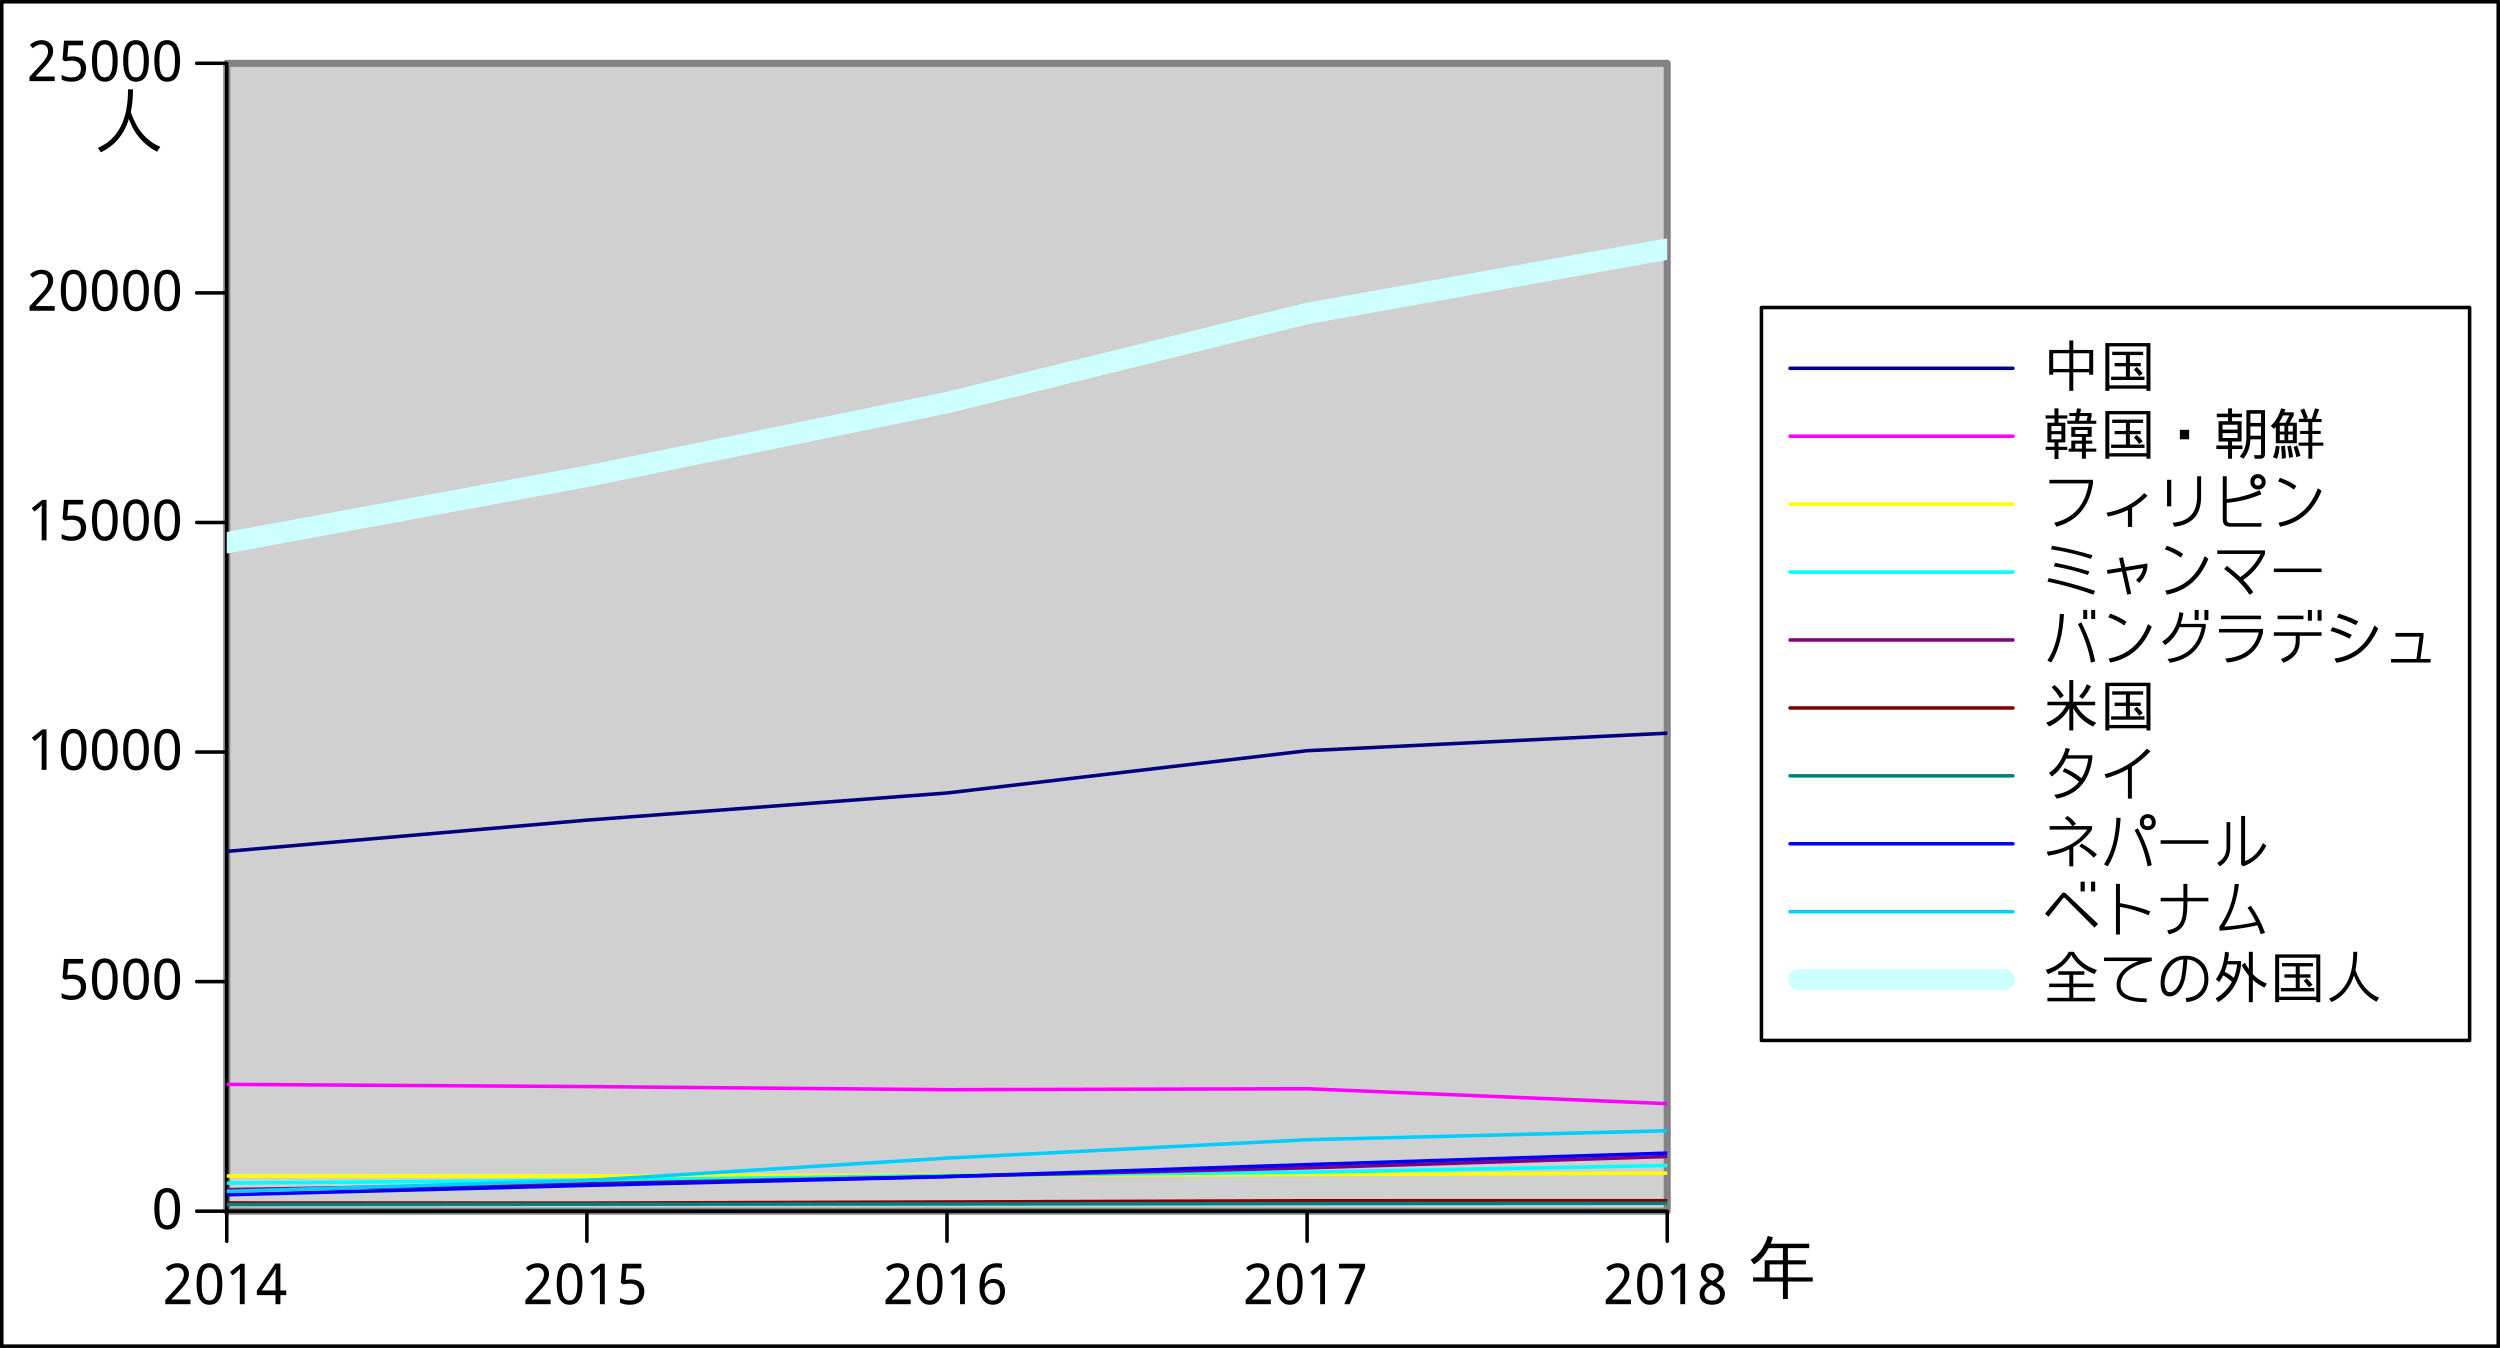 <?xml version="1.0" encoding="UTF-8"?>
<svg xmlns="http://www.w3.org/2000/svg" xmlns:xlink="http://www.w3.org/1999/xlink" width="353.318pt" height="190.5pt" viewBox="0 0 353.318 190.5" version="1.1">
<rect x="0" y="0" width="353.318" height="190.5" fill="#333333" stroke="none"/>
<defs>
<g>
<symbol overflow="visible" id="glyph0-0">
<path style="stroke:none;" d="M 0.75 -5.719 L 4.047 -5.719 L 4.047 0 L 0.75 0 Z M 1.156 -0.406 L 3.641 -0.406 L 3.641 -5.312 L 1.156 -5.312 Z M 1.156 -0.406 "/>
</symbol>
<symbol overflow="visible" id="glyph0-1">
<path style="stroke:none;" d="M 3.938 0 L 0.375 0 L 0.375 -0.609 L 1.75 -2.094 C 1.938 -2.312 2.109 -2.504 2.266 -2.672 C 2.422 -2.848 2.551 -3.02 2.656 -3.188 C 2.77 -3.352 2.852 -3.52 2.906 -3.688 C 2.969 -3.852 3 -4.035 3 -4.234 C 3 -4.391 2.973 -4.523 2.922 -4.641 C 2.879 -4.766 2.816 -4.863 2.734 -4.938 C 2.648 -5.02 2.551 -5.082 2.438 -5.125 C 2.332 -5.164 2.211 -5.188 2.078 -5.188 C 1.828 -5.188 1.602 -5.133 1.406 -5.031 C 1.207 -4.938 1.016 -4.812 0.828 -4.656 L 0.438 -5.125 C 0.539 -5.219 0.648 -5.305 0.766 -5.391 C 0.891 -5.473 1.02 -5.539 1.156 -5.594 C 1.289 -5.656 1.438 -5.703 1.594 -5.734 C 1.75 -5.773 1.91 -5.797 2.078 -5.797 C 2.328 -5.797 2.551 -5.758 2.75 -5.688 C 2.957 -5.613 3.129 -5.508 3.266 -5.375 C 3.41 -5.25 3.52 -5.094 3.594 -4.906 C 3.676 -4.719 3.719 -4.504 3.719 -4.266 C 3.719 -4.047 3.68 -3.832 3.609 -3.625 C 3.535 -3.426 3.438 -3.227 3.312 -3.031 C 3.195 -2.844 3.055 -2.648 2.891 -2.453 C 2.723 -2.266 2.539 -2.062 2.344 -1.844 L 1.25 -0.688 L 1.25 -0.656 L 3.938 -0.656 Z M 3.938 0 "/>
</symbol>
<symbol overflow="visible" id="glyph0-2">
<path style="stroke:none;" d="M 4.031 -2.859 C 4.031 -2.398 3.992 -1.988 3.922 -1.625 C 3.859 -1.258 3.754 -0.953 3.609 -0.703 C 3.461 -0.453 3.273 -0.258 3.047 -0.125 C 2.816 0.008 2.535 0.078 2.203 0.078 C 1.891 0.078 1.617 0.008 1.391 -0.125 C 1.172 -0.258 0.984 -0.453 0.828 -0.703 C 0.68 -0.953 0.57 -1.258 0.5 -1.625 C 0.426 -1.988 0.391 -2.398 0.391 -2.859 C 0.391 -3.328 0.422 -3.742 0.484 -4.109 C 0.547 -4.473 0.648 -4.781 0.797 -5.031 C 0.941 -5.281 1.129 -5.469 1.359 -5.594 C 1.586 -5.727 1.867 -5.797 2.203 -5.797 C 2.516 -5.797 2.785 -5.727 3.016 -5.594 C 3.242 -5.469 3.43 -5.281 3.578 -5.031 C 3.734 -4.781 3.848 -4.473 3.922 -4.109 C 3.992 -3.742 4.031 -3.328 4.031 -2.859 Z M 1.109 -2.859 C 1.109 -2.473 1.125 -2.133 1.156 -1.844 C 1.195 -1.551 1.258 -1.305 1.344 -1.109 C 1.438 -0.922 1.551 -0.773 1.688 -0.672 C 1.832 -0.578 2.004 -0.531 2.203 -0.531 C 2.398 -0.531 2.566 -0.578 2.703 -0.672 C 2.848 -0.766 2.961 -0.906 3.047 -1.094 C 3.141 -1.289 3.207 -1.535 3.25 -1.828 C 3.289 -2.129 3.312 -2.473 3.312 -2.859 C 3.312 -3.254 3.289 -3.598 3.25 -3.891 C 3.207 -4.18 3.141 -4.422 3.047 -4.609 C 2.961 -4.805 2.848 -4.953 2.703 -5.047 C 2.566 -5.141 2.398 -5.188 2.203 -5.188 C 2.004 -5.188 1.832 -5.141 1.688 -5.047 C 1.551 -4.953 1.438 -4.805 1.344 -4.609 C 1.258 -4.422 1.195 -4.18 1.156 -3.891 C 1.125 -3.598 1.109 -3.254 1.109 -2.859 Z M 1.109 -2.859 "/>
</symbol>
<symbol overflow="visible" id="glyph0-3">
<path style="stroke:none;" d="M 2.781 0 L 2.094 0 L 2.094 -3.562 C 2.094 -3.676 2.094 -3.797 2.094 -3.922 C 2.094 -4.055 2.094 -4.188 2.094 -4.312 C 2.102 -4.438 2.109 -4.555 2.109 -4.672 C 2.117 -4.785 2.125 -4.891 2.125 -4.984 C 2.082 -4.93 2.039 -4.891 2 -4.859 C 1.969 -4.828 1.93 -4.797 1.891 -4.766 C 1.859 -4.734 1.82 -4.695 1.781 -4.656 C 1.75 -4.625 1.707 -4.582 1.656 -4.531 L 1.078 -4.062 L 0.703 -4.547 L 2.188 -5.719 L 2.781 -5.719 Z M 2.781 0 "/>
</symbol>
<symbol overflow="visible" id="glyph0-4">
<path style="stroke:none;" d="M 4.25 -1.281 L 3.422 -1.281 L 3.422 0 L 2.734 0 L 2.734 -1.281 L 0.094 -1.281 L 0.094 -1.906 L 2.688 -5.75 L 3.422 -5.75 L 3.422 -1.938 L 4.25 -1.938 Z M 2.734 -1.938 L 2.734 -3.328 C 2.734 -3.473 2.734 -3.625 2.734 -3.781 C 2.734 -3.938 2.734 -4.094 2.734 -4.25 C 2.742 -4.406 2.754 -4.547 2.766 -4.672 C 2.773 -4.805 2.781 -4.922 2.781 -5.016 L 2.75 -5.016 C 2.727 -4.961 2.703 -4.898 2.672 -4.828 C 2.648 -4.766 2.617 -4.703 2.578 -4.641 C 2.547 -4.578 2.516 -4.516 2.484 -4.453 C 2.453 -4.398 2.422 -4.352 2.391 -4.312 L 0.781 -1.938 Z M 2.734 -1.938 "/>
</symbol>
<symbol overflow="visible" id="glyph0-5">
<path style="stroke:none;" d="M 2.125 -3.5 C 2.383 -3.5 2.625 -3.461 2.844 -3.391 C 3.07 -3.328 3.27 -3.223 3.438 -3.078 C 3.602 -2.941 3.734 -2.77 3.828 -2.562 C 3.922 -2.352 3.969 -2.109 3.969 -1.828 C 3.969 -1.535 3.922 -1.27 3.828 -1.031 C 3.742 -0.789 3.613 -0.586 3.438 -0.422 C 3.258 -0.266 3.039 -0.141 2.781 -0.047 C 2.531 0.035 2.238 0.078 1.906 0.078 C 1.77 0.078 1.633 0.07 1.5 0.062 C 1.375 0.051 1.254 0.031 1.141 0 C 1.023 -0.02 0.91 -0.051 0.797 -0.094 C 0.691 -0.133 0.598 -0.18 0.516 -0.234 L 0.516 -0.906 C 0.598 -0.844 0.695 -0.785 0.812 -0.734 C 0.926 -0.691 1.047 -0.656 1.172 -0.625 C 1.305 -0.594 1.438 -0.566 1.562 -0.547 C 1.695 -0.535 1.816 -0.531 1.922 -0.531 C 2.129 -0.531 2.312 -0.551 2.469 -0.594 C 2.633 -0.645 2.77 -0.723 2.875 -0.828 C 2.988 -0.93 3.078 -1.055 3.141 -1.203 C 3.203 -1.359 3.234 -1.539 3.234 -1.75 C 3.234 -2.125 3.117 -2.41 2.891 -2.609 C 2.66 -2.805 2.328 -2.906 1.891 -2.906 C 1.816 -2.906 1.738 -2.898 1.656 -2.891 C 1.57 -2.891 1.488 -2.883 1.406 -2.875 C 1.332 -2.863 1.254 -2.848 1.172 -2.828 C 1.098 -2.816 1.035 -2.805 0.984 -2.797 L 0.641 -3.031 L 0.844 -5.719 L 3.547 -5.719 L 3.547 -5.062 L 1.469 -5.062 L 1.312 -3.422 C 1.395 -3.441 1.504 -3.457 1.641 -3.469 C 1.773 -3.488 1.938 -3.5 2.125 -3.5 Z M 2.125 -3.5 "/>
</symbol>
<symbol overflow="visible" id="glyph0-6">
<path style="stroke:none;" d="M 0.438 -2.438 C 0.438 -2.719 0.453 -2.992 0.484 -3.266 C 0.516 -3.535 0.562 -3.789 0.625 -4.031 C 0.695 -4.281 0.789 -4.508 0.906 -4.719 C 1.031 -4.938 1.18 -5.125 1.359 -5.281 C 1.547 -5.445 1.77 -5.57 2.031 -5.656 C 2.289 -5.75 2.594 -5.797 2.938 -5.797 C 2.988 -5.797 3.039 -5.789 3.094 -5.781 C 3.156 -5.781 3.219 -5.773 3.281 -5.766 C 3.344 -5.766 3.398 -5.758 3.453 -5.75 C 3.516 -5.738 3.566 -5.727 3.609 -5.719 L 3.609 -5.109 C 3.516 -5.141 3.41 -5.16 3.297 -5.172 C 3.18 -5.191 3.07 -5.203 2.969 -5.203 C 2.727 -5.203 2.52 -5.176 2.344 -5.125 C 2.164 -5.07 2.008 -4.992 1.875 -4.891 C 1.75 -4.785 1.641 -4.66 1.547 -4.516 C 1.461 -4.379 1.395 -4.223 1.344 -4.047 C 1.289 -3.879 1.25 -3.695 1.219 -3.5 C 1.195 -3.312 1.18 -3.113 1.172 -2.906 L 1.219 -2.906 C 1.27 -3 1.332 -3.086 1.406 -3.172 C 1.477 -3.254 1.562 -3.32 1.656 -3.375 C 1.758 -3.438 1.875 -3.484 2 -3.516 C 2.125 -3.555 2.266 -3.578 2.422 -3.578 C 2.66 -3.578 2.879 -3.535 3.078 -3.453 C 3.285 -3.379 3.457 -3.27 3.594 -3.125 C 3.738 -2.977 3.848 -2.797 3.922 -2.578 C 4.004 -2.359 4.047 -2.113 4.047 -1.844 C 4.047 -1.539 4.004 -1.27 3.922 -1.031 C 3.836 -0.801 3.719 -0.602 3.562 -0.438 C 3.414 -0.27 3.234 -0.141 3.016 -0.047 C 2.805 0.035 2.57 0.078 2.312 0.078 C 2.051 0.078 1.805 0.023 1.578 -0.078 C 1.348 -0.18 1.148 -0.336 0.984 -0.547 C 0.816 -0.754 0.68 -1.016 0.578 -1.328 C 0.484 -1.641 0.438 -2.008 0.438 -2.438 Z M 2.297 -0.516 C 2.453 -0.516 2.594 -0.539 2.719 -0.594 C 2.852 -0.656 2.969 -0.738 3.062 -0.844 C 3.156 -0.945 3.227 -1.082 3.281 -1.25 C 3.332 -1.414 3.359 -1.613 3.359 -1.844 C 3.359 -2.02 3.332 -2.18 3.281 -2.328 C 3.238 -2.473 3.176 -2.598 3.094 -2.703 C 3.008 -2.805 2.898 -2.883 2.766 -2.938 C 2.641 -2.988 2.492 -3.016 2.328 -3.016 C 2.148 -3.016 1.988 -2.984 1.844 -2.922 C 1.695 -2.859 1.57 -2.781 1.469 -2.688 C 1.375 -2.594 1.297 -2.484 1.234 -2.359 C 1.18 -2.234 1.156 -2.109 1.156 -1.984 C 1.156 -1.805 1.176 -1.629 1.219 -1.453 C 1.27 -1.285 1.344 -1.129 1.438 -0.984 C 1.531 -0.848 1.648 -0.734 1.797 -0.641 C 1.941 -0.555 2.109 -0.516 2.297 -0.516 Z M 2.297 -0.516 "/>
</symbol>
<symbol overflow="visible" id="glyph0-7">
<path style="stroke:none;" d="M 1.094 0 L 3.297 -5.062 L 0.359 -5.062 L 0.359 -5.719 L 4.031 -5.719 L 4.031 -5.141 L 1.859 0 Z M 1.094 0 "/>
</symbol>
<symbol overflow="visible" id="glyph0-8">
<path style="stroke:none;" d="M 2.203 -5.797 C 2.422 -5.797 2.629 -5.766 2.828 -5.703 C 3.023 -5.648 3.195 -5.566 3.344 -5.453 C 3.488 -5.336 3.602 -5.191 3.688 -5.016 C 3.77 -4.848 3.812 -4.648 3.812 -4.422 C 3.812 -4.254 3.785 -4.098 3.734 -3.953 C 3.68 -3.816 3.609 -3.691 3.516 -3.578 C 3.43 -3.461 3.328 -3.359 3.203 -3.266 C 3.078 -3.18 2.941 -3.102 2.797 -3.031 C 2.941 -2.945 3.086 -2.852 3.234 -2.75 C 3.379 -2.656 3.508 -2.547 3.625 -2.422 C 3.738 -2.297 3.828 -2.156 3.891 -2 C 3.961 -1.852 4 -1.68 4 -1.484 C 4 -1.242 3.953 -1.023 3.859 -0.828 C 3.773 -0.641 3.656 -0.477 3.5 -0.344 C 3.344 -0.207 3.156 -0.102 2.938 -0.031 C 2.719 0.039 2.473 0.078 2.203 0.078 C 1.922 0.078 1.664 0.039 1.438 -0.031 C 1.219 -0.102 1.031 -0.203 0.875 -0.328 C 0.727 -0.461 0.613 -0.625 0.531 -0.812 C 0.457 -1 0.422 -1.211 0.422 -1.453 C 0.422 -1.648 0.445 -1.828 0.5 -1.984 C 0.562 -2.141 0.641 -2.281 0.734 -2.406 C 0.836 -2.531 0.957 -2.641 1.094 -2.734 C 1.227 -2.836 1.367 -2.926 1.516 -3 C 1.391 -3.07 1.27 -3.156 1.156 -3.25 C 1.051 -3.352 0.957 -3.461 0.875 -3.578 C 0.789 -3.691 0.723 -3.816 0.672 -3.953 C 0.629 -4.098 0.609 -4.258 0.609 -4.438 C 0.609 -4.664 0.648 -4.863 0.734 -5.031 C 0.816 -5.195 0.93 -5.336 1.078 -5.453 C 1.234 -5.566 1.406 -5.648 1.594 -5.703 C 1.789 -5.766 1.992 -5.797 2.203 -5.797 Z M 1.109 -1.453 C 1.109 -1.316 1.129 -1.188 1.172 -1.062 C 1.211 -0.945 1.273 -0.848 1.359 -0.766 C 1.453 -0.691 1.566 -0.629 1.703 -0.578 C 1.836 -0.535 2 -0.516 2.188 -0.516 C 2.375 -0.516 2.535 -0.535 2.672 -0.578 C 2.816 -0.629 2.938 -0.695 3.031 -0.781 C 3.125 -0.863 3.191 -0.961 3.234 -1.078 C 3.285 -1.203 3.312 -1.336 3.312 -1.484 C 3.312 -1.617 3.285 -1.738 3.234 -1.844 C 3.18 -1.957 3.109 -2.062 3.016 -2.156 C 2.922 -2.25 2.805 -2.336 2.672 -2.422 C 2.535 -2.504 2.383 -2.586 2.219 -2.672 L 2.109 -2.719 C 1.773 -2.562 1.523 -2.379 1.359 -2.172 C 1.191 -1.973 1.109 -1.734 1.109 -1.453 Z M 2.203 -5.203 C 1.922 -5.203 1.695 -5.133 1.531 -5 C 1.375 -4.863 1.297 -4.664 1.297 -4.406 C 1.297 -4.25 1.316 -4.117 1.359 -4.016 C 1.41 -3.91 1.473 -3.816 1.547 -3.734 C 1.629 -3.648 1.727 -3.57 1.844 -3.5 C 1.957 -3.438 2.082 -3.375 2.219 -3.312 C 2.344 -3.375 2.457 -3.438 2.562 -3.5 C 2.676 -3.57 2.773 -3.648 2.859 -3.734 C 2.941 -3.816 3.004 -3.91 3.047 -4.016 C 3.098 -4.129 3.125 -4.258 3.125 -4.406 C 3.125 -4.664 3.039 -4.863 2.875 -5 C 2.707 -5.133 2.484 -5.203 2.203 -5.203 Z M 2.203 -5.203 "/>
</symbol>
<symbol overflow="visible" id="glyph1-0">
<path style="stroke:none;" d="M 3.922 -2.516 L 3.922 -4.672 L 6.078 -4.672 L 6.078 -2.516 Z M 3.922 -2.516 "/>
</symbol>
<symbol overflow="visible" id="glyph1-1">
<path style="stroke:none;" d="M 5 -2.344 L 5 -4.188 L 3.125 -4.188 L 3.125 -2.344 Z M 5 -4.766 L 5 -6.484 L 2.984 -6.484 C 2.453 -5.473 1.758 -4.707 0.906 -4.188 L 0.438 -4.844 C 1.602 -5.52 2.41 -6.641 2.859 -8.203 L 3.594 -8.016 C 3.5 -7.691 3.395 -7.391 3.281 -7.109 L 8.719 -7.109 L 8.719 -6.484 L 5.703 -6.484 L 5.703 -4.766 L 8.25 -4.766 L 8.25 -4.188 L 5.703 -4.188 L 5.703 -2.344 L 9.219 -2.344 L 9.219 -1.766 L 5.703 -1.766 L 5.703 0.703 L 5 0.703 L 5 -1.766 L 0.781 -1.766 L 0.781 -2.344 L 2.422 -2.344 L 2.422 -4.766 Z M 5 -4.766 "/>
</symbol>
<symbol overflow="visible" id="glyph1-2">
<path style="stroke:none;" d="M 0.984 0.703 L 0.547 0.078 C 3.41 -1.148 4.832 -3.91 4.812 -8.203 L 5.516 -8.203 C 5.516 -7.023 5.41 -5.953 5.203 -4.984 C 6.066 -2.492 7.457 -0.859 9.375 -0.078 L 8.906 0.625 C 6.969 -0.406 5.645 -1.945 4.938 -4 C 4.25 -1.789 2.93 -0.223 0.984 0.703 Z M 0.984 0.703 "/>
</symbol>
<symbol overflow="visible" id="glyph2-0">
<path style="stroke:none;" d="M 3.141 -2.016 L 3.141 -3.734 L 4.859 -3.734 L 4.859 -2.016 Z M 3.141 -2.016 "/>
</symbol>
<symbol overflow="visible" id="glyph2-1">
<path style="stroke:none;" d="M 3.719 -4.75 L 1.438 -4.75 L 1.438 -2.531 L 3.719 -2.531 Z M 4.281 -5.219 L 7.094 -5.219 L 7.094 -1.719 L 6.531 -1.719 L 6.531 -2.062 L 4.281 -2.062 L 4.281 0.562 L 3.719 0.562 L 3.719 -2.062 L 1.438 -2.062 L 1.438 -1.719 L 0.875 -1.719 L 0.875 -5.219 L 3.719 -5.219 L 3.719 -6.562 L 4.281 -6.562 Z M 6.531 -2.531 L 6.531 -4.75 L 4.281 -4.75 L 4.281 -2.531 Z M 6.531 -2.531 "/>
</symbol>
<symbol overflow="visible" id="glyph2-2">
<path style="stroke:none;" d="M 1.375 -0.219 L 6.625 -0.219 L 6.625 -5.719 L 1.375 -5.719 Z M 6.625 0.25 L 1.375 0.25 L 1.375 0.562 L 0.812 0.562 L 0.812 -6.188 L 7.188 -6.188 L 7.188 0.562 L 6.625 0.562 Z M 3.719 -3.375 L 3.719 -4.5 L 1.781 -4.5 L 1.781 -4.969 L 6.156 -4.969 L 6.156 -4.5 L 4.281 -4.5 L 4.281 -3.375 L 5.812 -3.375 L 5.812 -2.906 L 4.281 -2.906 L 4.281 -1.438 L 6.344 -1.438 L 6.344 -0.969 L 1.625 -0.969 L 1.625 -1.438 L 3.719 -1.438 L 3.719 -2.906 L 2.125 -2.906 L 2.125 -3.375 Z M 4.844 -2.438 L 5.25 -2.812 C 5.562 -2.539 5.844 -2.238 6.094 -1.906 L 5.594 -1.531 C 5.383 -1.844 5.133 -2.145 4.844 -2.438 Z M 4.844 -2.438 "/>
</symbol>
<symbol overflow="visible" id="glyph2-3">
<path style="stroke:none;" d="M 6.875 -5.906 L 6.875 -5.469 L 6.719 -4.812 L 7.531 -4.812 L 7.531 -4.375 L 3.438 -4.375 L 3.438 -4.812 L 4.516 -4.812 L 4.625 -5.469 L 3.719 -5.469 L 3.719 -5.906 L 4.703 -5.906 L 4.812 -6.562 L 5.375 -6.5 L 5.266 -5.906 Z M 4.562 -2.938 L 6.312 -2.938 L 6.312 -3.5 L 4.562 -3.5 Z M 5.5 -1.562 L 4.562 -1.562 L 4.562 -0.875 L 5.5 -0.875 Z M 4 -0.875 L 4 -2 L 5.5 -2 L 5.5 -2.531 L 4 -2.531 L 4 -3.938 L 6.875 -3.938 L 6.875 -2.531 L 6.062 -2.531 L 6.062 -2 L 6.969 -2 L 6.969 -1.562 L 6.062 -1.562 L 6.062 -0.875 L 7.531 -0.875 L 7.531 -0.438 L 6.062 -0.438 L 6.062 0.562 L 5.5 0.562 L 5.5 -0.438 L 3.625 -0.438 L 3.625 -0.875 Z M 1.188 -3.344 L 2.594 -3.344 L 2.594 -4.062 L 1.188 -4.062 Z M 2.594 -2.906 L 1.188 -2.906 L 1.188 -2.188 L 2.594 -2.188 Z M 1.625 -1.125 L 1.625 -1.75 L 0.625 -1.75 L 0.625 -4.531 L 1.625 -4.531 L 1.625 -5.125 L 0.375 -5.125 L 0.375 -5.562 L 1.625 -5.562 L 1.625 -6.562 L 2.188 -6.562 L 2.188 -5.562 L 3.438 -5.562 L 3.438 -5.125 L 2.188 -5.125 L 2.188 -4.531 L 3.156 -4.531 L 3.156 -1.75 L 2.188 -1.75 L 2.188 -1.125 L 3.438 -1.125 L 3.438 -0.688 L 2.188 -0.688 L 2.188 0.594 L 1.625 0.594 L 1.625 -0.688 L 0.375 -0.688 L 0.375 -1.125 Z M 6.156 -4.812 L 6.312 -5.469 L 5.188 -5.469 L 5.078 -4.812 Z M 6.156 -4.812 "/>
</symbol>
<symbol overflow="visible" id="glyph2-4">
<path style="stroke:none;" d="M 3.344 -3.531 L 4.656 -3.531 L 4.656 -2.188 L 3.344 -2.188 Z M 3.344 -3.531 "/>
</symbol>
<symbol overflow="visible" id="glyph2-5">
<path style="stroke:none;" d="M 6.812 -4.5 L 6.812 -5.812 L 5.312 -5.812 L 5.312 -4.5 Z M 5.312 -4 L 5.312 -2.688 L 6.812 -2.688 L 6.812 -4 Z M 1.375 -3.562 L 3.5 -3.562 L 3.5 -4.25 L 1.375 -4.25 Z M 3.5 -3.062 L 1.375 -3.062 L 1.375 -2.375 L 3.5 -2.375 Z M 4.188 -1.312 L 4.188 -0.812 L 2.719 -0.812 L 2.719 0.562 L 2.156 0.562 L 2.156 -0.812 L 0.5 -0.812 L 0.5 -1.312 L 2.156 -1.312 L 2.156 -1.875 L 0.812 -1.875 L 0.812 -4.75 L 2.156 -4.75 L 2.156 -5.312 L 0.562 -5.312 L 0.562 -5.812 L 2.156 -5.812 L 2.156 -6.562 L 2.719 -6.562 L 2.719 -5.812 L 4.125 -5.812 L 4.125 -5.312 L 2.719 -5.312 L 2.719 -4.75 L 4.062 -4.75 L 4.062 -1.875 L 2.719 -1.875 L 2.719 -1.312 Z M 4.312 0.562 L 3.812 0.219 C 4.438 -0.445 4.75 -1.332 4.75 -2.438 L 4.75 -6.312 L 7.375 -6.312 L 7.375 -0.125 C 7.375 0.332 7.145 0.562 6.688 0.562 L 5.938 0.562 L 5.812 0.062 L 6.625 0.062 C 6.75 0.062 6.812 0 6.812 -0.125 L 6.812 -2.188 L 5.312 -2.188 C 5.27 -1.07 4.938 -0.156 4.312 0.562 Z M 4.312 0.562 "/>
</symbol>
<symbol overflow="visible" id="glyph2-6">
<path style="stroke:none;" d="M 5.5 -4.625 L 4.156 -4.625 L 4.156 -5.094 L 4.875 -5.094 C 4.75 -5.488 4.582 -5.895 4.375 -6.312 L 4.906 -6.562 C 5.113 -6.125 5.289 -5.676 5.438 -5.219 L 5.172 -5.094 L 6 -5.094 L 6.438 -6.562 L 7.031 -6.438 L 6.531 -5.062 L 7.375 -5.062 L 7.375 -4.625 L 6.062 -4.625 L 6.062 -3.375 L 7.25 -3.375 L 7.25 -2.938 L 6.062 -2.938 L 6.062 -1.719 L 7.625 -1.719 L 7.625 -1.281 L 6.062 -1.281 L 6.062 0.562 L 5.5 0.562 L 5.5 -1.281 L 4.125 -1.281 L 4.125 -1.719 L 5.5 -1.719 L 5.5 -2.938 L 4.344 -2.938 L 4.344 -3.375 L 5.5 -3.375 Z M 0.906 -1.281 L 1.438 -1.188 C 1.375 -0.414 1.25 0.164 1.062 0.562 L 0.5 0.344 C 0.727 -0.156 0.863 -0.695 0.906 -1.281 Z M 1.656 -1.188 L 2.188 -1.312 C 2.289 -0.645 2.332 -0.051 2.312 0.469 L 1.75 0.562 C 1.75 0 1.719 -0.582 1.656 -1.188 Z M 2.531 -1.188 L 3.031 -1.312 C 3.176 -0.727 3.281 -0.188 3.344 0.312 L 2.781 0.438 C 2.738 -0.082 2.656 -0.625 2.531 -1.188 Z M 3.406 -1.094 L 3.906 -1.312 C 4.113 -0.812 4.27 -0.32 4.375 0.156 L 3.812 0.344 C 3.707 -0.156 3.57 -0.633 3.406 -1.094 Z M 0.906 -1.625 L 0.906 -3.953 C 0.812 -3.848 0.719 -3.75 0.625 -3.656 L 0.188 -4.094 C 0.875 -4.719 1.363 -5.539 1.656 -6.562 L 2.25 -6.438 C 2.207 -6.289 2.16 -6.145 2.109 -6 L 3.438 -6 L 3.438 -5.562 L 2.875 -4.531 L 3.875 -4.531 L 3.875 -1.625 Z M 2.656 -4.094 L 2.656 -3.281 L 3.312 -3.281 L 3.312 -4.094 Z M 2.656 -2.875 L 2.656 -2.062 L 3.312 -2.062 L 3.312 -2.875 Z M 2.125 -2.062 L 2.125 -2.875 L 1.469 -2.875 L 1.469 -2.062 Z M 2.125 -3.281 L 2.125 -4.094 L 1.469 -4.094 L 1.469 -3.281 Z M 2.281 -4.531 L 2.812 -5.562 L 1.922 -5.562 C 1.766 -5.195 1.578 -4.852 1.359 -4.531 Z M 2.281 -4.531 "/>
</symbol>
<symbol overflow="visible" id="glyph2-7">
<path style="stroke:none;" d="M 7.062 -6.062 L 7.062 -5.562 C 6.539 -2.27 4.812 -0.227 1.875 0.562 L 1.594 0 C 4.344 -0.645 5.969 -2.5 6.469 -5.562 L 0.906 -5.562 L 0.906 -6.062 Z M 7.062 -6.062 "/>
</symbol>
<symbol overflow="visible" id="glyph2-8">
<path style="stroke:none;" d="M 4 0.594 L 4 -1.797 C 3.145 -1.379 2.207 -1.07 1.188 -0.875 L 0.969 -1.406 C 3.133 -1.801 4.914 -2.727 6.312 -4.188 L 6.781 -3.812 C 6.125 -3.145 5.395 -2.578 4.594 -2.109 L 4.594 0.594 Z M 4 0.594 "/>
</symbol>
<symbol overflow="visible" id="glyph2-9">
<path style="stroke:none;" d="M 1.531 -6.062 L 2.125 -6.062 L 2.125 -2.312 L 1.531 -2.312 Z M 5.781 -6.562 L 6.344 -6.562 L 6.344 -3.656 C 6.344 -1.113 5.082 0.289 2.562 0.562 L 2.312 0 C 4.602 -0.164 5.758 -1.383 5.781 -3.656 Z M 5.781 -6.562 "/>
</symbol>
<symbol overflow="visible" id="glyph2-10">
<path style="stroke:none;" d="M 1.406 -6.562 L 1.969 -6.562 L 1.969 -3.344 C 3.594 -3.488 5.133 -3.906 6.594 -4.594 L 6.875 -4.031 C 5.332 -3.363 3.695 -2.957 1.969 -2.812 L 1.969 -0.469 C 1.969 -0.113 2.176 0.062 2.594 0.062 L 6.906 0.062 L 6.844 0.562 L 2.406 0.562 C 1.738 0.562 1.406 0.219 1.406 -0.469 Z M 6.375 -6.875 C 6.664 -6.875 6.922 -6.77 7.141 -6.562 C 7.359 -6.352 7.469 -6.082 7.469 -5.75 C 7.469 -5.414 7.359 -5.156 7.141 -4.969 C 6.922 -4.781 6.664 -4.688 6.375 -4.688 C 6.082 -4.688 5.832 -4.789 5.625 -5 C 5.414 -5.207 5.312 -5.457 5.312 -5.75 C 5.289 -6.082 5.383 -6.352 5.594 -6.562 C 5.801 -6.77 6.062 -6.875 6.375 -6.875 Z M 6.406 -6.312 C 6.238 -6.312 6.109 -6.258 6.016 -6.156 C 5.922 -6.051 5.875 -5.914 5.875 -5.75 C 5.875 -5.602 5.922 -5.484 6.016 -5.391 C 6.109 -5.297 6.238 -5.25 6.406 -5.25 C 6.531 -5.25 6.645 -5.297 6.75 -5.391 C 6.852 -5.484 6.906 -5.602 6.906 -5.75 C 6.906 -5.914 6.852 -6.051 6.75 -6.156 C 6.645 -6.258 6.531 -6.312 6.406 -6.312 Z M 6.406 -6.312 "/>
</symbol>
<symbol overflow="visible" id="glyph2-11">
<path style="stroke:none;" d="M 1.281 0 C 3.969 -0.5 5.82 -2.125 6.844 -4.875 L 7.375 -4.5 C 6.207 -1.645 4.25 0.039 1.5 0.562 Z M 3.469 -4.688 C 2.801 -5.164 2.051 -5.551 1.219 -5.844 L 1.5 -6.344 C 2.352 -6.051 3.125 -5.664 3.812 -5.188 Z M 3.469 -4.688 "/>
</symbol>
<symbol overflow="visible" id="glyph2-12">
<path style="stroke:none;" d="M 6.781 -4.5 C 4.926 -5.102 3.039 -5.551 1.125 -5.844 L 1.281 -6.344 C 3.258 -6.008 5.164 -5.562 7 -5 Z M 7.125 0.562 C 5 -0.207 2.832 -0.82 0.625 -1.281 L 0.812 -1.781 C 3.039 -1.301 5.227 -0.695 7.375 0.031 Z M 6.344 -2.219 C 4.719 -2.758 3.113 -3.164 1.531 -3.438 L 1.719 -3.938 C 3.32 -3.625 4.938 -3.219 6.562 -2.719 Z M 6.344 -2.219 "/>
</symbol>
<symbol overflow="visible" id="glyph2-13">
<path style="stroke:none;" d="M 6.75 -3.844 L 6.75 -3.25 C 6.602 -2.375 6.219 -1.656 5.594 -1.094 L 5.156 -1.5 C 5.719 -2 6.051 -2.562 6.156 -3.188 L 3.75 -2.797 L 4.469 0.438 L 3.906 0.562 L 3.172 -2.703 L 1.125 -2.375 L 1.031 -2.906 L 3.062 -3.234 L 2.75 -4.594 L 3.312 -4.719 L 3.625 -3.328 Z M 6.75 -3.844 "/>
</symbol>
<symbol overflow="visible" id="glyph2-14">
<path style="stroke:none;" d="M 0.625 -5.688 L 7.375 -5.688 L 7.375 -5.188 C 6.625 -3.594 5.598 -2.367 4.297 -1.516 C 4.879 -0.922 5.352 -0.344 5.719 0.219 L 5.188 0.594 C 4.414 -0.633 3.219 -1.852 1.594 -3.062 L 2 -3.5 C 2.707 -2.969 3.332 -2.441 3.875 -1.922 C 5.113 -2.754 6.07 -3.844 6.75 -5.188 L 0.625 -5.188 Z M 0.625 -5.688 "/>
</symbol>
<symbol overflow="visible" id="glyph2-15">
<path style="stroke:none;" d="M 0.625 -3.125 L 7.375 -3.125 L 7.375 -2.625 L 0.625 -2.625 Z M 0.625 -3.125 "/>
</symbol>
<symbol overflow="visible" id="glyph2-16">
<path style="stroke:none;" d="M 6.812 -5.594 L 6.812 -6.875 L 7.375 -6.875 L 7.375 -5.594 Z M 5.688 -5.594 L 5.688 -6.875 L 6.25 -6.875 L 6.25 -5.594 Z M 0.625 0.281 C 1.707 -1.363 2.289 -3.562 2.375 -6.312 L 2.969 -6.281 C 2.801 -3.363 2.195 -1.082 1.156 0.562 Z M 6.781 0.562 C 6.445 -1.27 5.832 -3.082 4.938 -4.875 L 5.406 -5.125 C 6.344 -3.312 7 -1.469 7.375 0.406 Z M 6.781 0.562 "/>
</symbol>
<symbol overflow="visible" id="glyph2-17">
<path style="stroke:none;" d="M 6.812 -5.438 L 6.812 -6.875 L 7.375 -6.875 L 7.375 -5.438 Z M 5.438 -5.438 L 5.438 -6.875 L 6 -6.875 L 6 -5.438 Z M 7 -4.906 L 7 -4.438 C 6.477 -1.562 4.789 0.113 1.938 0.594 L 1.594 0.062 C 4.32 -0.289 5.938 -1.789 6.438 -4.438 L 3.297 -4.438 C 2.836 -3.344 2.156 -2.5 1.25 -1.906 L 0.844 -2.406 C 2.219 -3.238 3.031 -4.625 3.281 -6.562 L 3.844 -6.438 C 3.758 -5.883 3.633 -5.375 3.469 -4.906 Z M 7 -4.906 "/>
</symbol>
<symbol overflow="visible" id="glyph2-18">
<path style="stroke:none;" d="M 1.156 -6.062 L 6.812 -6.062 L 6.812 -5.562 L 1.156 -5.562 Z M 0.875 -4.188 L 7.094 -4.188 L 7.094 -3.688 C 6.508 -1.164 4.82 0.25 2.031 0.562 L 1.75 0 C 4.375 -0.227 5.957 -1.457 6.5 -3.688 L 0.875 -3.688 Z M 0.875 -4.188 "/>
</symbol>
<symbol overflow="visible" id="glyph2-19">
<path style="stroke:none;" d="M 6.812 -5.344 L 6.812 -6.875 L 7.375 -6.875 L 7.375 -5.344 Z M 5.438 -5.344 L 5.438 -6.875 L 6 -6.875 L 6 -5.344 Z M 1.156 -6.062 L 4.812 -6.062 L 4.812 -5.562 L 1.156 -5.562 Z M 0.625 -3.719 L 7.375 -3.719 L 7.375 -3.219 L 4.281 -3.219 L 4.281 -2.438 C 4.281 -1 3.508 0.008 1.969 0.594 L 1.625 0.062 C 3 -0.414 3.695 -1.25 3.719 -2.438 L 3.719 -3.219 L 0.625 -3.219 Z M 0.625 -3.719 "/>
</symbol>
<symbol overflow="visible" id="glyph2-20">
<path style="stroke:none;" d="M 1.188 0 C 3.852 -0.352 5.738 -1.914 6.844 -4.688 L 7.375 -4.25 C 6.125 -1.457 4.156 0.156 1.469 0.594 Z M 4.219 -4.719 C 3.363 -5.176 2.469 -5.539 1.531 -5.812 L 1.812 -6.344 C 2.77 -6.051 3.688 -5.688 4.562 -5.25 Z M 3.312 -2.812 C 2.457 -3.27 1.562 -3.633 0.625 -3.906 L 0.906 -4.438 C 1.863 -4.145 2.781 -3.781 3.656 -3.344 Z M 3.312 -2.812 "/>
</symbol>
<symbol overflow="visible" id="glyph2-21">
<path style="stroke:none;" d="M 1.812 -3.625 L 5.781 -3.625 L 5.781 -3.094 L 5.344 0.062 L 6.781 0.062 L 6.781 0.562 L 1.188 0.562 L 1.188 0.062 L 4.781 0.062 L 5.219 -3.094 L 1.812 -3.094 Z M 1.812 -3.625 "/>
</symbol>
<symbol overflow="visible" id="glyph2-22">
<path style="stroke:none;" d="M 1.219 -5.531 L 1.625 -5.875 C 2.164 -5.414 2.602 -4.906 2.938 -4.344 L 2.406 -3.969 C 2.113 -4.531 1.719 -5.051 1.219 -5.531 Z M 6.188 -5.969 L 6.781 -5.688 C 6.445 -4.977 6.039 -4.383 5.562 -3.906 L 5.094 -4.281 C 5.57 -4.719 5.938 -5.281 6.188 -5.969 Z M 4.688 -3 C 5.332 -1.852 6.281 -1.031 7.531 -0.531 L 7.062 0 C 5.789 -0.625 4.863 -1.488 4.281 -2.594 L 4.281 0.562 L 3.719 0.562 L 3.719 -2.594 C 3.156 -1.508 2.207 -0.645 0.875 0 L 0.438 -0.531 C 1.77 -1.051 2.719 -1.875 3.281 -3 L 0.625 -3 L 0.625 -3.5 L 3.719 -3.5 L 3.719 -6.562 L 4.281 -6.562 L 4.281 -3.5 L 7.375 -3.5 L 7.375 -3 Z M 4.688 -3 "/>
</symbol>
<symbol overflow="visible" id="glyph2-23">
<path style="stroke:none;" d="M 6.969 -5.531 L 6.969 -5.062 C 6.531 -1.852 4.852 0.031 1.938 0.594 L 1.594 0.062 C 3.113 -0.164 4.281 -0.785 5.094 -1.797 C 4.352 -2.41 3.582 -2.895 2.781 -3.25 L 3.062 -3.719 C 3.926 -3.344 4.723 -2.867 5.453 -2.297 C 5.922 -3.047 6.238 -3.969 6.406 -5.062 L 3.281 -5.062 C 2.77 -3.977 2.094 -3.133 1.25 -2.531 L 0.844 -3.031 C 1.945 -3.738 2.738 -4.914 3.219 -6.562 L 3.812 -6.438 C 3.719 -6.125 3.613 -5.82 3.5 -5.531 Z M 6.969 -5.531 "/>
</symbol>
<symbol overflow="visible" id="glyph2-24">
<path style="stroke:none;" d="M 4 0.594 L 4 -3.562 C 3.051 -3.031 2.031 -2.613 0.938 -2.312 L 0.688 -2.844 C 3.082 -3.469 5.082 -4.676 6.688 -6.469 L 7.188 -6.094 C 6.383 -5.238 5.508 -4.508 4.562 -3.906 L 4.562 0.594 Z M 4 0.594 "/>
</symbol>
<symbol overflow="visible" id="glyph2-25">
<path style="stroke:none;" d="M 0.938 -5.125 L 4.125 -5.125 C 3.875 -5.539 3.531 -5.906 3.094 -6.219 L 3.438 -6.562 C 3.957 -6.25 4.363 -5.875 4.656 -5.438 L 4.234 -5.125 L 6.938 -5.125 L 6.938 -4.625 C 6.207 -3.594 5.32 -2.77 4.281 -2.156 L 4.281 0.562 L 3.719 0.562 L 3.719 -1.844 C 2.82 -1.406 1.82 -1.102 0.719 -0.938 L 0.531 -1.5 C 3.051 -1.789 4.957 -2.832 6.25 -4.625 L 0.938 -4.625 Z M 7.188 -0.656 C 6.625 -1.238 5.938 -1.781 5.125 -2.281 L 5.469 -2.656 C 6.281 -2.195 7 -1.688 7.625 -1.125 Z M 7.188 -0.656 "/>
</symbol>
<symbol overflow="visible" id="glyph2-26">
<path style="stroke:none;" d="M 6.781 0.562 C 6.445 -1.227 5.832 -2.938 4.938 -4.562 L 5.406 -4.812 C 6.344 -3.164 7 -1.426 7.375 0.406 Z M 0.625 0.281 C 1.707 -1.363 2.289 -3.562 2.375 -6.312 L 2.969 -6.281 C 2.801 -3.363 2.195 -1.082 1.156 0.562 Z M 6.812 -6.812 C 7.145 -6.812 7.414 -6.703 7.625 -6.484 C 7.832 -6.266 7.938 -5.988 7.938 -5.656 C 7.938 -5.32 7.832 -5.055 7.625 -4.859 C 7.414 -4.66 7.145 -4.562 6.812 -4.562 C 6.477 -4.562 6.207 -4.66 6 -4.859 C 5.789 -5.055 5.688 -5.32 5.688 -5.656 C 5.688 -5.988 5.789 -6.266 6 -6.484 C 6.207 -6.703 6.477 -6.812 6.812 -6.812 Z M 6.812 -6.281 C 6.625 -6.281 6.484 -6.223 6.391 -6.109 C 6.297 -5.992 6.25 -5.844 6.25 -5.656 C 6.25 -5.488 6.297 -5.352 6.391 -5.25 C 6.484 -5.145 6.625 -5.094 6.812 -5.094 C 6.977 -5.094 7.113 -5.145 7.219 -5.25 C 7.32 -5.352 7.375 -5.488 7.375 -5.656 C 7.375 -5.844 7.32 -5.992 7.219 -6.109 C 7.113 -6.223 6.977 -6.281 6.812 -6.281 Z M 6.812 -6.281 "/>
</symbol>
<symbol overflow="visible" id="glyph2-27">
<path style="stroke:none;" d="M 0.625 0.062 C 1.5 -0.395 1.938 -1.145 1.938 -2.188 L 1.938 -5.688 L 2.469 -5.688 L 2.469 -2.188 C 2.469 -0.938 1.969 -0.02 0.969 0.562 Z M 4 -6.562 L 4.562 -6.562 L 4.562 -0.188 C 5.602 -0.562 6.445 -1.406 7.094 -2.719 L 7.562 -2.344 C 6.789 -0.883 5.695 0.082 4.281 0.562 L 4 0.312 Z M 4 -6.562 "/>
</symbol>
<symbol overflow="visible" id="glyph2-28">
<path style="stroke:none;" d="M 6.781 -5.5 L 6.781 -6.875 L 7.375 -6.875 L 7.375 -5.5 Z M 5.312 -5.5 L 5.312 -6.875 L 5.906 -6.875 L 5.906 -5.5 Z M 2.688 -5.219 C 2.832 -5.383 3.02 -5.375 3.25 -5.188 L 7.781 -0.906 L 7.281 -0.375 L 3.094 -4.562 C 3.008 -4.645 2.926 -4.633 2.844 -4.531 L 0.781 -1.906 L 0.281 -2.344 Z M 2.688 -5.219 "/>
</symbol>
<symbol overflow="visible" id="glyph2-29">
<path style="stroke:none;" d="M 2.312 -6.562 L 2.875 -6.562 L 2.875 -3.844 C 4.395 -3.57 5.82 -3.188 7.156 -2.688 L 6.938 -2.125 C 5.625 -2.688 4.27 -3.082 2.875 -3.312 L 2.875 0.594 L 2.312 0.594 Z M 2.312 -6.562 "/>
</symbol>
<symbol overflow="visible" id="glyph2-30">
<path style="stroke:none;" d="M 3.844 -6.562 L 4.406 -6.562 L 4.406 -4.594 L 7.375 -4.594 L 7.375 -4.094 L 4.406 -4.094 L 4.406 -3.719 C 4.406 -2.344 4.211 -1.336 3.828 -0.703 C 3.441 -0.066 2.758 0.352 1.781 0.562 L 1.562 0 C 2.414 -0.125 3.008 -0.453 3.344 -0.984 C 3.676 -1.516 3.844 -2.426 3.844 -3.719 L 3.844 -4.094 L 0.625 -4.094 L 0.625 -4.594 L 3.844 -4.594 Z M 3.844 -6.562 "/>
</symbol>
<symbol overflow="visible" id="glyph2-31">
<path style="stroke:none;" d="M 4.906 -3.188 L 5.375 -3.469 C 6.227 -2.281 6.895 -1.008 7.375 0.344 L 6.781 0.562 C 6.645 0.133 6.488 -0.285 6.312 -0.703 C 4.602 -0.328 2.82 -0.07 0.969 0.062 L 0.906 -0.469 C 2.195 -2.281 2.926 -4.312 3.094 -6.562 L 3.688 -6.531 C 3.426 -4.301 2.738 -2.297 1.625 -0.516 C 3.176 -0.629 4.664 -0.848 6.094 -1.172 C 5.758 -1.867 5.363 -2.539 4.906 -3.188 Z M 4.906 -3.188 "/>
</symbol>
<symbol overflow="visible" id="glyph2-32">
<path style="stroke:none;" d="M 2.156 -3.812 L 5.844 -3.812 L 5.844 -3.312 L 4.281 -3.312 L 4.281 -2.062 L 7.125 -2.062 L 7.125 -1.562 L 4.281 -1.562 L 4.281 -0.062 L 7.375 -0.062 L 7.375 0.438 L 0.625 0.438 L 0.625 -0.062 L 3.719 -0.062 L 3.719 -1.562 L 0.875 -1.562 L 0.875 -2.062 L 3.719 -2.062 L 3.719 -3.312 L 2.156 -3.312 Z M 4.344 -6.562 C 5.07 -5.289 6.164 -4.438 7.625 -4 L 7.281 -3.406 C 5.758 -4.008 4.664 -4.906 4 -6.094 C 3.332 -4.906 2.238 -4.008 0.719 -3.406 L 0.375 -4 C 1.852 -4.414 2.945 -5.27 3.656 -6.562 Z M 4.344 -6.562 "/>
</symbol>
<symbol overflow="visible" id="glyph2-33">
<path style="stroke:none;" d="M 0.625 -5.75 L 7.375 -5.75 L 7.375 -5.25 C 4.438 -4.625 2.969 -3.5 2.969 -1.875 C 2.969 -0.582 4.195 0.051 6.656 0.031 L 6.656 0.562 C 3.82 0.562 2.406 -0.25 2.406 -1.875 C 2.406 -3.352 3.438 -4.477 5.5 -5.25 L 0.625 -5.25 Z M 0.625 -5.75 "/>
</symbol>
<symbol overflow="visible" id="glyph2-34">
<path style="stroke:none;" d="M 4.156 -0.031 C 5.051 -0.094 5.719 -0.379 6.156 -0.891 C 6.594 -1.398 6.812 -2 6.812 -2.688 C 6.812 -3.52 6.555 -4.195 6.047 -4.719 C 5.598 -5.176 5.051 -5.43 4.406 -5.484 C 4.301 -4.035 4.16 -3.008 3.984 -2.406 C 3.785 -1.738 3.492 -1.211 3.109 -0.828 C 2.723 -0.441 2.332 -0.25 1.938 -0.25 C 1.52 -0.25 1.195 -0.406 0.969 -0.719 C 0.738 -1.031 0.625 -1.508 0.625 -2.156 C 0.625 -3.258 0.957 -4.176 1.625 -4.906 C 2.289 -5.633 3.082 -6 4 -6 L 4.281 -6 C 5.07 -6 5.785 -5.719 6.422 -5.156 C 7.055 -4.594 7.375 -3.77 7.375 -2.688 C 7.375 -1.812 7.113 -1.082 6.594 -0.5 C 6.07 0.082 5.301 0.438 4.281 0.562 Z M 2.047 -4.484 C 1.492 -3.805 1.207 -3.031 1.188 -2.156 C 1.188 -1.781 1.25 -1.469 1.375 -1.219 C 1.5 -0.969 1.688 -0.844 1.938 -0.844 C 2.207 -0.844 2.492 -1.004 2.797 -1.328 C 3.098 -1.648 3.328 -2.109 3.484 -2.703 C 3.629 -3.234 3.75 -4.16 3.844 -5.484 C 3.133 -5.422 2.535 -5.086 2.047 -4.484 Z M 2.047 -4.484 "/>
</symbol>
<symbol overflow="visible" id="glyph2-35">
<path style="stroke:none;" d="M 5.094 -6.562 L 5.656 -6.562 L 5.656 -3.406 C 6.227 -2.801 6.883 -2.352 7.625 -2.062 L 7.312 -1.5 C 6.707 -1.77 6.156 -2.133 5.656 -2.594 L 5.656 0.562 L 5.094 0.562 L 5.094 -3.172 C 4.727 -3.598 4.395 -4.082 4.094 -4.625 L 4.531 -5.031 C 4.707 -4.695 4.895 -4.391 5.094 -4.109 Z M 4 -5.25 L 4 -4.781 C 3.75 -2.383 2.664 -0.602 0.75 0.562 L 0.406 0.031 C 1.426 -0.594 2.191 -1.375 2.703 -2.312 C 2.316 -2.676 1.906 -2.977 1.469 -3.219 C 1.301 -2.883 1.113 -2.57 0.906 -2.281 L 0.438 -2.688 C 1.188 -3.707 1.613 -5 1.719 -6.562 L 2.281 -6.469 C 2.25 -6.039 2.195 -5.633 2.125 -5.25 Z M 3.438 -4.781 L 2.016 -4.781 C 1.922 -4.414 1.812 -4.066 1.688 -3.734 C 2.156 -3.492 2.582 -3.207 2.969 -2.875 C 3.219 -3.457 3.375 -4.094 3.438 -4.781 Z M 3.438 -4.781 "/>
</symbol>
<symbol overflow="visible" id="glyph2-36">
<path style="stroke:none;" d="M 0.781 0.562 L 0.438 0.062 C 2.727 -0.914 3.863 -3.125 3.844 -6.562 L 4.406 -6.562 C 4.406 -5.625 4.32 -4.77 4.156 -4 C 4.852 -2 5.969 -0.688 7.5 -0.062 L 7.125 0.5 C 5.582 -0.332 4.523 -1.566 3.953 -3.203 C 3.398 -1.43 2.344 -0.176 0.781 0.562 Z M 0.781 0.562 "/>
</symbol>
</g>
<clipPath id="clip1">
  <path d="M 0 0 L 353.316 0 L 353.316 190.5 L 0 190.5 Z M 0 0 "/>
</clipPath>
<clipPath id="clip2">
  <path d="M 32.047 103 L 235.625 103 L 235.625 121 L 32.047 121 Z M 32.047 103 "/>
</clipPath>
<clipPath id="clip3">
  <path d="M 32.047 153 L 235.625 153 L 235.625 157 L 32.047 157 Z M 32.047 153 "/>
</clipPath>
<clipPath id="clip4">
  <path d="M 32.047 165 L 235.625 165 L 235.625 167 L 32.047 167 Z M 32.047 165 "/>
</clipPath>
<clipPath id="clip5">
  <path d="M 32.047 164 L 235.625 164 L 235.625 168 L 32.047 168 Z M 32.047 164 "/>
</clipPath>
<clipPath id="clip6">
  <path d="M 32.047 163 L 235.625 163 L 235.625 169 L 32.047 169 Z M 32.047 163 "/>
</clipPath>
<clipPath id="clip7">
  <path d="M 32.047 169 L 235.625 169 L 235.625 171 L 32.047 171 Z M 32.047 169 "/>
</clipPath>
<clipPath id="clip8">
  <path d="M 32.047 162 L 235.625 162 L 235.625 170 L 32.047 170 Z M 32.047 162 "/>
</clipPath>
<clipPath id="clip9">
  <path d="M 32.047 159 L 235.625 159 L 235.625 169 L 32.047 169 Z M 32.047 159 "/>
</clipPath>
<clipPath id="clip10">
  <path d="M 32.047 33 L 235.625 33 L 235.625 79 L 32.047 79 Z M 32.047 33 "/>
</clipPath>
<clipPath id="clip11">
  <path d="M 252.73 51 L 285 51 L 285 53 L 252.73 53 Z M 252.73 51 "/>
</clipPath>
<clipPath id="clip12">
  <path d="M 252.73 61 L 285 61 L 285 62 L 252.73 62 Z M 252.73 61 "/>
</clipPath>
<clipPath id="clip13">
  <path d="M 252.73 71 L 285 71 L 285 72 L 252.73 72 Z M 252.73 71 "/>
</clipPath>
<clipPath id="clip14">
  <path d="M 252.73 80 L 285 80 L 285 82 L 252.73 82 Z M 252.73 80 "/>
</clipPath>
<clipPath id="clip15">
  <path d="M 252.73 90 L 285 90 L 285 91 L 252.73 91 Z M 252.73 90 "/>
</clipPath>
<clipPath id="clip16">
  <path d="M 252.73 99 L 285 99 L 285 101 L 252.73 101 Z M 252.73 99 "/>
</clipPath>
<clipPath id="clip17">
  <path d="M 252.73 109 L 285 109 L 285 110 L 252.73 110 Z M 252.73 109 "/>
</clipPath>
<clipPath id="clip18">
  <path d="M 252.73 119 L 285 119 L 285 120 L 252.73 120 Z M 252.73 119 "/>
</clipPath>
<clipPath id="clip19">
  <path d="M 252.73 128 L 285 128 L 285 130 L 252.73 130 Z M 252.73 128 "/>
</clipPath>
<clipPath id="clip20">
  <path d="M 252.73 136 L 285 136 L 285 140 L 252.73 140 Z M 252.73 136 "/>
</clipPath>
</defs>
<g id="surface4008513">
<g clip-path="url(#clip1)" clip-rule="nonzero">
<path style="fill-rule:nonzero;fill:rgb(100%,100%,100%);fill-opacity:1;stroke-width:0.5;stroke-linecap:round;stroke-linejoin:round;stroke:rgb(0%,0%,0%);stroke-opacity:1;stroke-miterlimit:10;" d="M 0.25 0.25 L 353.066 0.25 L 353.066 190.25 L 0.25 190.25 Z M 0.25 0.25 "/>
</g>
<path style="fill-rule:nonzero;fill:rgb(81.569%,81.569%,81.569%);fill-opacity:1;stroke-width:1;stroke-linecap:round;stroke-linejoin:round;stroke:rgb(51.765%,50.98%,51.765%);stroke-opacity:1;stroke-miterlimit:10;" d="M 32.047 8.949 L 235.625 8.949 L 235.625 171.172 L 32.047 171.172 Z M 32.047 8.949 "/>
<path style="fill:none;stroke-width:0.5;stroke-linecap:round;stroke-linejoin:round;stroke:rgb(0%,0%,0%);stroke-opacity:1;stroke-miterlimit:10;" d="M 32.047 171.172 L 235.625 171.172 M 32.047 175.422 L 32.047 171.172 M 82.941 175.422 L 82.941 171.172 M 133.836 175.422 L 133.836 171.172 M 184.73 175.422 L 184.73 171.172 M 235.625 175.422 L 235.625 171.172 "/>
<g style="fill:rgb(0%,0%,0%);fill-opacity:1;">
  <use xlink:href="#glyph0-1" x="22.984" y="184.32"/>
  <use xlink:href="#glyph0-2" x="27.391" y="184.32"/>
  <use xlink:href="#glyph0-3" x="31.797" y="184.32"/>
  <use xlink:href="#glyph0-4" x="36.203" y="184.32"/>
</g>
<g style="fill:rgb(0%,0%,0%);fill-opacity:1;">
  <use xlink:href="#glyph0-1" x="73.879" y="184.32"/>
  <use xlink:href="#glyph0-2" x="78.285" y="184.32"/>
  <use xlink:href="#glyph0-3" x="82.691" y="184.32"/>
  <use xlink:href="#glyph0-5" x="87.098" y="184.32"/>
</g>
<g style="fill:rgb(0%,0%,0%);fill-opacity:1;">
  <use xlink:href="#glyph0-1" x="124.773" y="184.32"/>
  <use xlink:href="#glyph0-2" x="129.18" y="184.32"/>
  <use xlink:href="#glyph0-3" x="133.586" y="184.32"/>
  <use xlink:href="#glyph0-6" x="137.992" y="184.32"/>
</g>
<g style="fill:rgb(0%,0%,0%);fill-opacity:1;">
  <use xlink:href="#glyph0-1" x="175.668" y="184.32"/>
  <use xlink:href="#glyph0-2" x="180.074" y="184.32"/>
  <use xlink:href="#glyph0-3" x="184.48" y="184.32"/>
  <use xlink:href="#glyph0-7" x="188.887" y="184.32"/>
</g>
<g style="fill:rgb(0%,0%,0%);fill-opacity:1;">
  <use xlink:href="#glyph0-1" x="226.562" y="184.32"/>
  <use xlink:href="#glyph0-2" x="230.969" y="184.32"/>
  <use xlink:href="#glyph0-3" x="235.375" y="184.32"/>
  <use xlink:href="#glyph0-8" x="239.781" y="184.32"/>
</g>
<g style="fill:rgb(0%,0%,0%);fill-opacity:1;">
  <use xlink:href="#glyph1-1" x="246.973" y="182.879"/>
</g>
<path style="fill:none;stroke-width:0.5;stroke-linecap:round;stroke-linejoin:round;stroke:rgb(0%,0%,0%);stroke-opacity:1;stroke-miterlimit:10;" d="M 32.047 171.172 L 32.047 8.949 M 27.797 171.172 L 32.047 171.172 M 27.797 138.727 L 32.047 138.727 M 27.797 106.285 L 32.047 106.285 M 27.797 73.84 L 32.047 73.84 M 27.797 41.395 L 32.047 41.395 M 27.797 8.949 L 32.047 8.949 "/>
<g style="fill:rgb(0%,0%,0%);fill-opacity:1;">
  <use xlink:href="#glyph0-2" x="21.418" y="173.691"/>
</g>
<g style="fill:rgb(0%,0%,0%);fill-opacity:1;">
  <use xlink:href="#glyph0-5" x="8.199" y="141.246"/>
  <use xlink:href="#glyph0-2" x="12.605" y="141.246"/>
  <use xlink:href="#glyph0-2" x="17.012" y="141.246"/>
  <use xlink:href="#glyph0-2" x="21.418" y="141.246"/>
</g>
<g style="fill:rgb(0%,0%,0%);fill-opacity:1;">
  <use xlink:href="#glyph0-3" x="3.793" y="108.805"/>
  <use xlink:href="#glyph0-2" x="8.199" y="108.805"/>
  <use xlink:href="#glyph0-2" x="12.605" y="108.805"/>
  <use xlink:href="#glyph0-2" x="17.012" y="108.805"/>
  <use xlink:href="#glyph0-2" x="21.418" y="108.805"/>
</g>
<g style="fill:rgb(0%,0%,0%);fill-opacity:1;">
  <use xlink:href="#glyph0-3" x="3.793" y="76.359"/>
  <use xlink:href="#glyph0-5" x="8.199" y="76.359"/>
  <use xlink:href="#glyph0-2" x="12.605" y="76.359"/>
  <use xlink:href="#glyph0-2" x="17.012" y="76.359"/>
  <use xlink:href="#glyph0-2" x="21.418" y="76.359"/>
</g>
<g style="fill:rgb(0%,0%,0%);fill-opacity:1;">
  <use xlink:href="#glyph0-1" x="3.793" y="43.914"/>
  <use xlink:href="#glyph0-2" x="8.199" y="43.914"/>
  <use xlink:href="#glyph0-2" x="12.605" y="43.914"/>
  <use xlink:href="#glyph0-2" x="17.012" y="43.914"/>
  <use xlink:href="#glyph0-2" x="21.418" y="43.914"/>
</g>
<g style="fill:rgb(0%,0%,0%);fill-opacity:1;">
  <use xlink:href="#glyph0-1" x="3.793" y="11.469"/>
  <use xlink:href="#glyph0-5" x="8.199" y="11.469"/>
  <use xlink:href="#glyph0-2" x="12.605" y="11.469"/>
  <use xlink:href="#glyph0-2" x="17.012" y="11.469"/>
  <use xlink:href="#glyph0-2" x="21.418" y="11.469"/>
</g>
<g style="fill:rgb(0%,0%,0%);fill-opacity:1;">
  <use xlink:href="#glyph1-2" x="13.281" y="20.824"/>
</g>
<g clip-path="url(#clip2)" clip-rule="nonzero">
<path style="fill:none;stroke-width:0.5;stroke-linecap:round;stroke-linejoin:round;stroke:rgb(0%,0%,50.196%);stroke-opacity:1;stroke-miterlimit:10;" d="M 32.047 120.324 L 82.941 115.906 L 133.836 112.07 L 184.73 106.094 L 235.625 103.617 "/>
</g>
<g clip-path="url(#clip3)" clip-rule="nonzero">
<path style="fill:none;stroke-width:0.5;stroke-linecap:round;stroke-linejoin:round;stroke:rgb(100%,0%,100%);stroke-opacity:1;stroke-miterlimit:10;" d="M 32.047 153.25 L 82.941 153.562 L 133.836 154.004 L 184.73 153.867 L 235.625 155.977 "/>
</g>
<g clip-path="url(#clip4)" clip-rule="nonzero">
<path style="fill:none;stroke-width:0.5;stroke-linecap:round;stroke-linejoin:round;stroke:rgb(100%,100%,0%);stroke-opacity:1;stroke-miterlimit:10;" d="M 32.047 166.195 L 82.941 166.195 L 133.836 166.07 L 184.73 165.996 L 235.625 165.801 "/>
</g>
<g clip-path="url(#clip5)" clip-rule="nonzero">
<path style="fill:none;stroke-width:0.5;stroke-linecap:round;stroke-linejoin:round;stroke:rgb(0%,100%,100%);stroke-opacity:1;stroke-miterlimit:10;" d="M 32.047 167.207 L 82.941 166.797 L 133.836 166.125 L 184.73 165.664 L 235.625 164.715 "/>
</g>
<g clip-path="url(#clip6)" clip-rule="nonzero">
<path style="fill:none;stroke-width:0.5;stroke-linecap:round;stroke-linejoin:round;stroke:rgb(50.196%,0%,50.196%);stroke-opacity:1;stroke-miterlimit:10;" d="M 32.047 168.129 L 82.941 167.297 L 133.836 166.266 L 184.73 165.047 L 235.625 163.445 "/>
</g>
<g clip-path="url(#clip7)" clip-rule="nonzero">
<path style="fill:none;stroke-width:0.5;stroke-linecap:round;stroke-linejoin:round;stroke:rgb(50.196%,0%,0%);stroke-opacity:1;stroke-miterlimit:10;" d="M 32.047 170.016 L 82.941 170.031 L 133.836 169.875 L 184.73 169.699 L 235.625 169.688 "/>
<path style="fill:none;stroke-width:0.5;stroke-linecap:round;stroke-linejoin:round;stroke:rgb(0%,50.196%,50.196%);stroke-opacity:1;stroke-miterlimit:10;" d="M 32.047 170.23 L 82.941 170.188 L 133.836 170.152 L 184.73 170.094 L 235.625 170.055 "/>
</g>
<g clip-path="url(#clip8)" clip-rule="nonzero">
<path style="fill:none;stroke-width:0.5;stroke-linecap:round;stroke-linejoin:round;stroke:rgb(0%,0%,100%);stroke-opacity:1;stroke-miterlimit:10;" d="M 32.047 168.855 L 82.941 167.527 L 133.836 166.293 L 184.73 164.594 L 235.625 162.965 "/>
</g>
<g clip-path="url(#clip9)" clip-rule="nonzero">
<path style="fill:none;stroke-width:0.5;stroke-linecap:round;stroke-linejoin:round;stroke:rgb(0%,80.784%,100%);stroke-opacity:1;stroke-miterlimit:10;" d="M 32.047 168.363 L 82.941 166.832 L 133.836 163.672 L 184.73 161.074 L 235.625 159.805 "/>
</g>
<g clip-path="url(#clip10)" clip-rule="nonzero">
<path style="fill:none;stroke-width:3;stroke-linecap:round;stroke-linejoin:round;stroke:rgb(80.784%,100%,100%);stroke-opacity:1;stroke-miterlimit:10;" d="M 32.047 76.707 L 82.941 67.316 L 133.836 56.91 L 184.73 44.301 L 235.625 35.203 "/>
</g>
<path style="fill-rule:nonzero;fill:rgb(100%,100%,100%);fill-opacity:1;stroke-width:0.5;stroke-linecap:round;stroke-linejoin:round;stroke:rgb(0%,0%,0%);stroke-opacity:1;stroke-miterlimit:10;" d="M 248.938 43.457 L 349.023 43.457 L 349.023 147.043 L 248.938 147.043 Z M 248.938 43.457 "/>
<g clip-path="url(#clip11)" clip-rule="nonzero">
<path style="fill:none;stroke-width:0.5;stroke-linecap:round;stroke-linejoin:round;stroke:rgb(0%,0%,50.196%);stroke-opacity:1;stroke-miterlimit:10;" d="M 252.98 52.051 L 284.48 52.051 "/>
</g>
<g style="fill:rgb(0%,0%,0%);fill-opacity:1;">
  <use xlink:href="#glyph2-1" x="288.73" y="54.676"/>
  <use xlink:href="#glyph2-2" x="296.73" y="54.676"/>
</g>
<g clip-path="url(#clip12)" clip-rule="nonzero">
<path style="fill:none;stroke-width:0.5;stroke-linecap:round;stroke-linejoin:round;stroke:rgb(100%,0%,100%);stroke-opacity:1;stroke-miterlimit:10;" d="M 252.98 61.648 L 284.48 61.648 "/>
</g>
<g style="fill:rgb(0%,0%,0%);fill-opacity:1;">
  <use xlink:href="#glyph2-3" x="288.73" y="64.273"/>
  <use xlink:href="#glyph2-2" x="296.73" y="64.273"/>
  <use xlink:href="#glyph2-4" x="304.73" y="64.273"/>
  <use xlink:href="#glyph2-5" x="312.73" y="64.273"/>
  <use xlink:href="#glyph2-6" x="320.73" y="64.273"/>
</g>
<g clip-path="url(#clip13)" clip-rule="nonzero">
<path style="fill:none;stroke-width:0.5;stroke-linecap:round;stroke-linejoin:round;stroke:rgb(100%,100%,0%);stroke-opacity:1;stroke-miterlimit:10;" d="M 252.98 71.25 L 284.48 71.25 "/>
</g>
<g style="fill:rgb(0%,0%,0%);fill-opacity:1;">
  <use xlink:href="#glyph2-7" x="288.73" y="73.875"/>
  <use xlink:href="#glyph2-8" x="296.73" y="73.875"/>
  <use xlink:href="#glyph2-9" x="304.73" y="73.875"/>
  <use xlink:href="#glyph2-10" x="312.73" y="73.875"/>
  <use xlink:href="#glyph2-11" x="320.73" y="73.875"/>
</g>
<g clip-path="url(#clip14)" clip-rule="nonzero">
<path style="fill:none;stroke-width:0.5;stroke-linecap:round;stroke-linejoin:round;stroke:rgb(0%,100%,100%);stroke-opacity:1;stroke-miterlimit:10;" d="M 252.98 80.852 L 284.48 80.852 "/>
</g>
<g style="fill:rgb(0%,0%,0%);fill-opacity:1;">
  <use xlink:href="#glyph2-12" x="288.73" y="83.477"/>
  <use xlink:href="#glyph2-13" x="296.73" y="83.477"/>
  <use xlink:href="#glyph2-11" x="304.73" y="83.477"/>
  <use xlink:href="#glyph2-14" x="312.73" y="83.477"/>
  <use xlink:href="#glyph2-15" x="320.73" y="83.477"/>
</g>
<g clip-path="url(#clip15)" clip-rule="nonzero">
<path style="fill:none;stroke-width:0.5;stroke-linecap:round;stroke-linejoin:round;stroke:rgb(50.196%,0%,50.196%);stroke-opacity:1;stroke-miterlimit:10;" d="M 252.98 90.449 L 284.48 90.449 "/>
</g>
<g style="fill:rgb(0%,0%,0%);fill-opacity:1;">
  <use xlink:href="#glyph2-16" x="288.73" y="93.074"/>
  <use xlink:href="#glyph2-11" x="296.73" y="93.074"/>
  <use xlink:href="#glyph2-17" x="304.73" y="93.074"/>
  <use xlink:href="#glyph2-18" x="312.73" y="93.074"/>
  <use xlink:href="#glyph2-19" x="320.73" y="93.074"/>
  <use xlink:href="#glyph2-20" x="328.73" y="93.074"/>
  <use xlink:href="#glyph2-21" x="336.73" y="93.074"/>
</g>
<g clip-path="url(#clip16)" clip-rule="nonzero">
<path style="fill:none;stroke-width:0.5;stroke-linecap:round;stroke-linejoin:round;stroke:rgb(50.196%,0%,0%);stroke-opacity:1;stroke-miterlimit:10;" d="M 252.98 100.051 L 284.48 100.051 "/>
</g>
<g style="fill:rgb(0%,0%,0%);fill-opacity:1;">
  <use xlink:href="#glyph2-22" x="288.73" y="102.676"/>
  <use xlink:href="#glyph2-2" x="296.73" y="102.676"/>
</g>
<g clip-path="url(#clip17)" clip-rule="nonzero">
<path style="fill:none;stroke-width:0.5;stroke-linecap:round;stroke-linejoin:round;stroke:rgb(0%,50.196%,50.196%);stroke-opacity:1;stroke-miterlimit:10;" d="M 252.98 109.648 L 284.48 109.648 "/>
</g>
<g style="fill:rgb(0%,0%,0%);fill-opacity:1;">
  <use xlink:href="#glyph2-23" x="288.73" y="112.273"/>
  <use xlink:href="#glyph2-24" x="296.73" y="112.273"/>
</g>
<g clip-path="url(#clip18)" clip-rule="nonzero">
<path style="fill:none;stroke-width:0.5;stroke-linecap:round;stroke-linejoin:round;stroke:rgb(0%,0%,100%);stroke-opacity:1;stroke-miterlimit:10;" d="M 252.98 119.25 L 284.48 119.25 "/>
</g>
<g style="fill:rgb(0%,0%,0%);fill-opacity:1;">
  <use xlink:href="#glyph2-25" x="288.73" y="121.875"/>
  <use xlink:href="#glyph2-26" x="296.73" y="121.875"/>
  <use xlink:href="#glyph2-15" x="304.73" y="121.875"/>
  <use xlink:href="#glyph2-27" x="312.73" y="121.875"/>
</g>
<g clip-path="url(#clip19)" clip-rule="nonzero">
<path style="fill:none;stroke-width:0.5;stroke-linecap:round;stroke-linejoin:round;stroke:rgb(0%,80.784%,100%);stroke-opacity:1;stroke-miterlimit:10;" d="M 252.98 128.852 L 284.48 128.852 "/>
</g>
<g style="fill:rgb(0%,0%,0%);fill-opacity:1;">
  <use xlink:href="#glyph2-28" x="288.73" y="131.477"/>
  <use xlink:href="#glyph2-29" x="296.73" y="131.477"/>
  <use xlink:href="#glyph2-30" x="304.73" y="131.477"/>
  <use xlink:href="#glyph2-31" x="312.73" y="131.477"/>
</g>
<g clip-path="url(#clip20)" clip-rule="nonzero">
<path style="fill:none;stroke-width:3;stroke-linecap:round;stroke-linejoin:round;stroke:rgb(80.784%,100%,100%);stroke-opacity:1;stroke-miterlimit:10;" d="M 254.23 138.449 L 283.23 138.449 "/>
</g>
<g style="fill:rgb(0%,0%,0%);fill-opacity:1;">
  <use xlink:href="#glyph2-32" x="288.73" y="141.074"/>
</g>
<g style="fill:rgb(0%,0%,0%);fill-opacity:1;">
  <use xlink:href="#glyph2-33" x="296.73" y="141.074"/>
  <use xlink:href="#glyph2-34" x="304.73" y="141.074"/>
</g>
<g style="fill:rgb(0%,0%,0%);fill-opacity:1;">
  <use xlink:href="#glyph2-35" x="312.73" y="141.074"/>
  <use xlink:href="#glyph2-2" x="320.73" y="141.074"/>
  <use xlink:href="#glyph2-36" x="328.73" y="141.074"/>
</g>
</g>
</svg>
